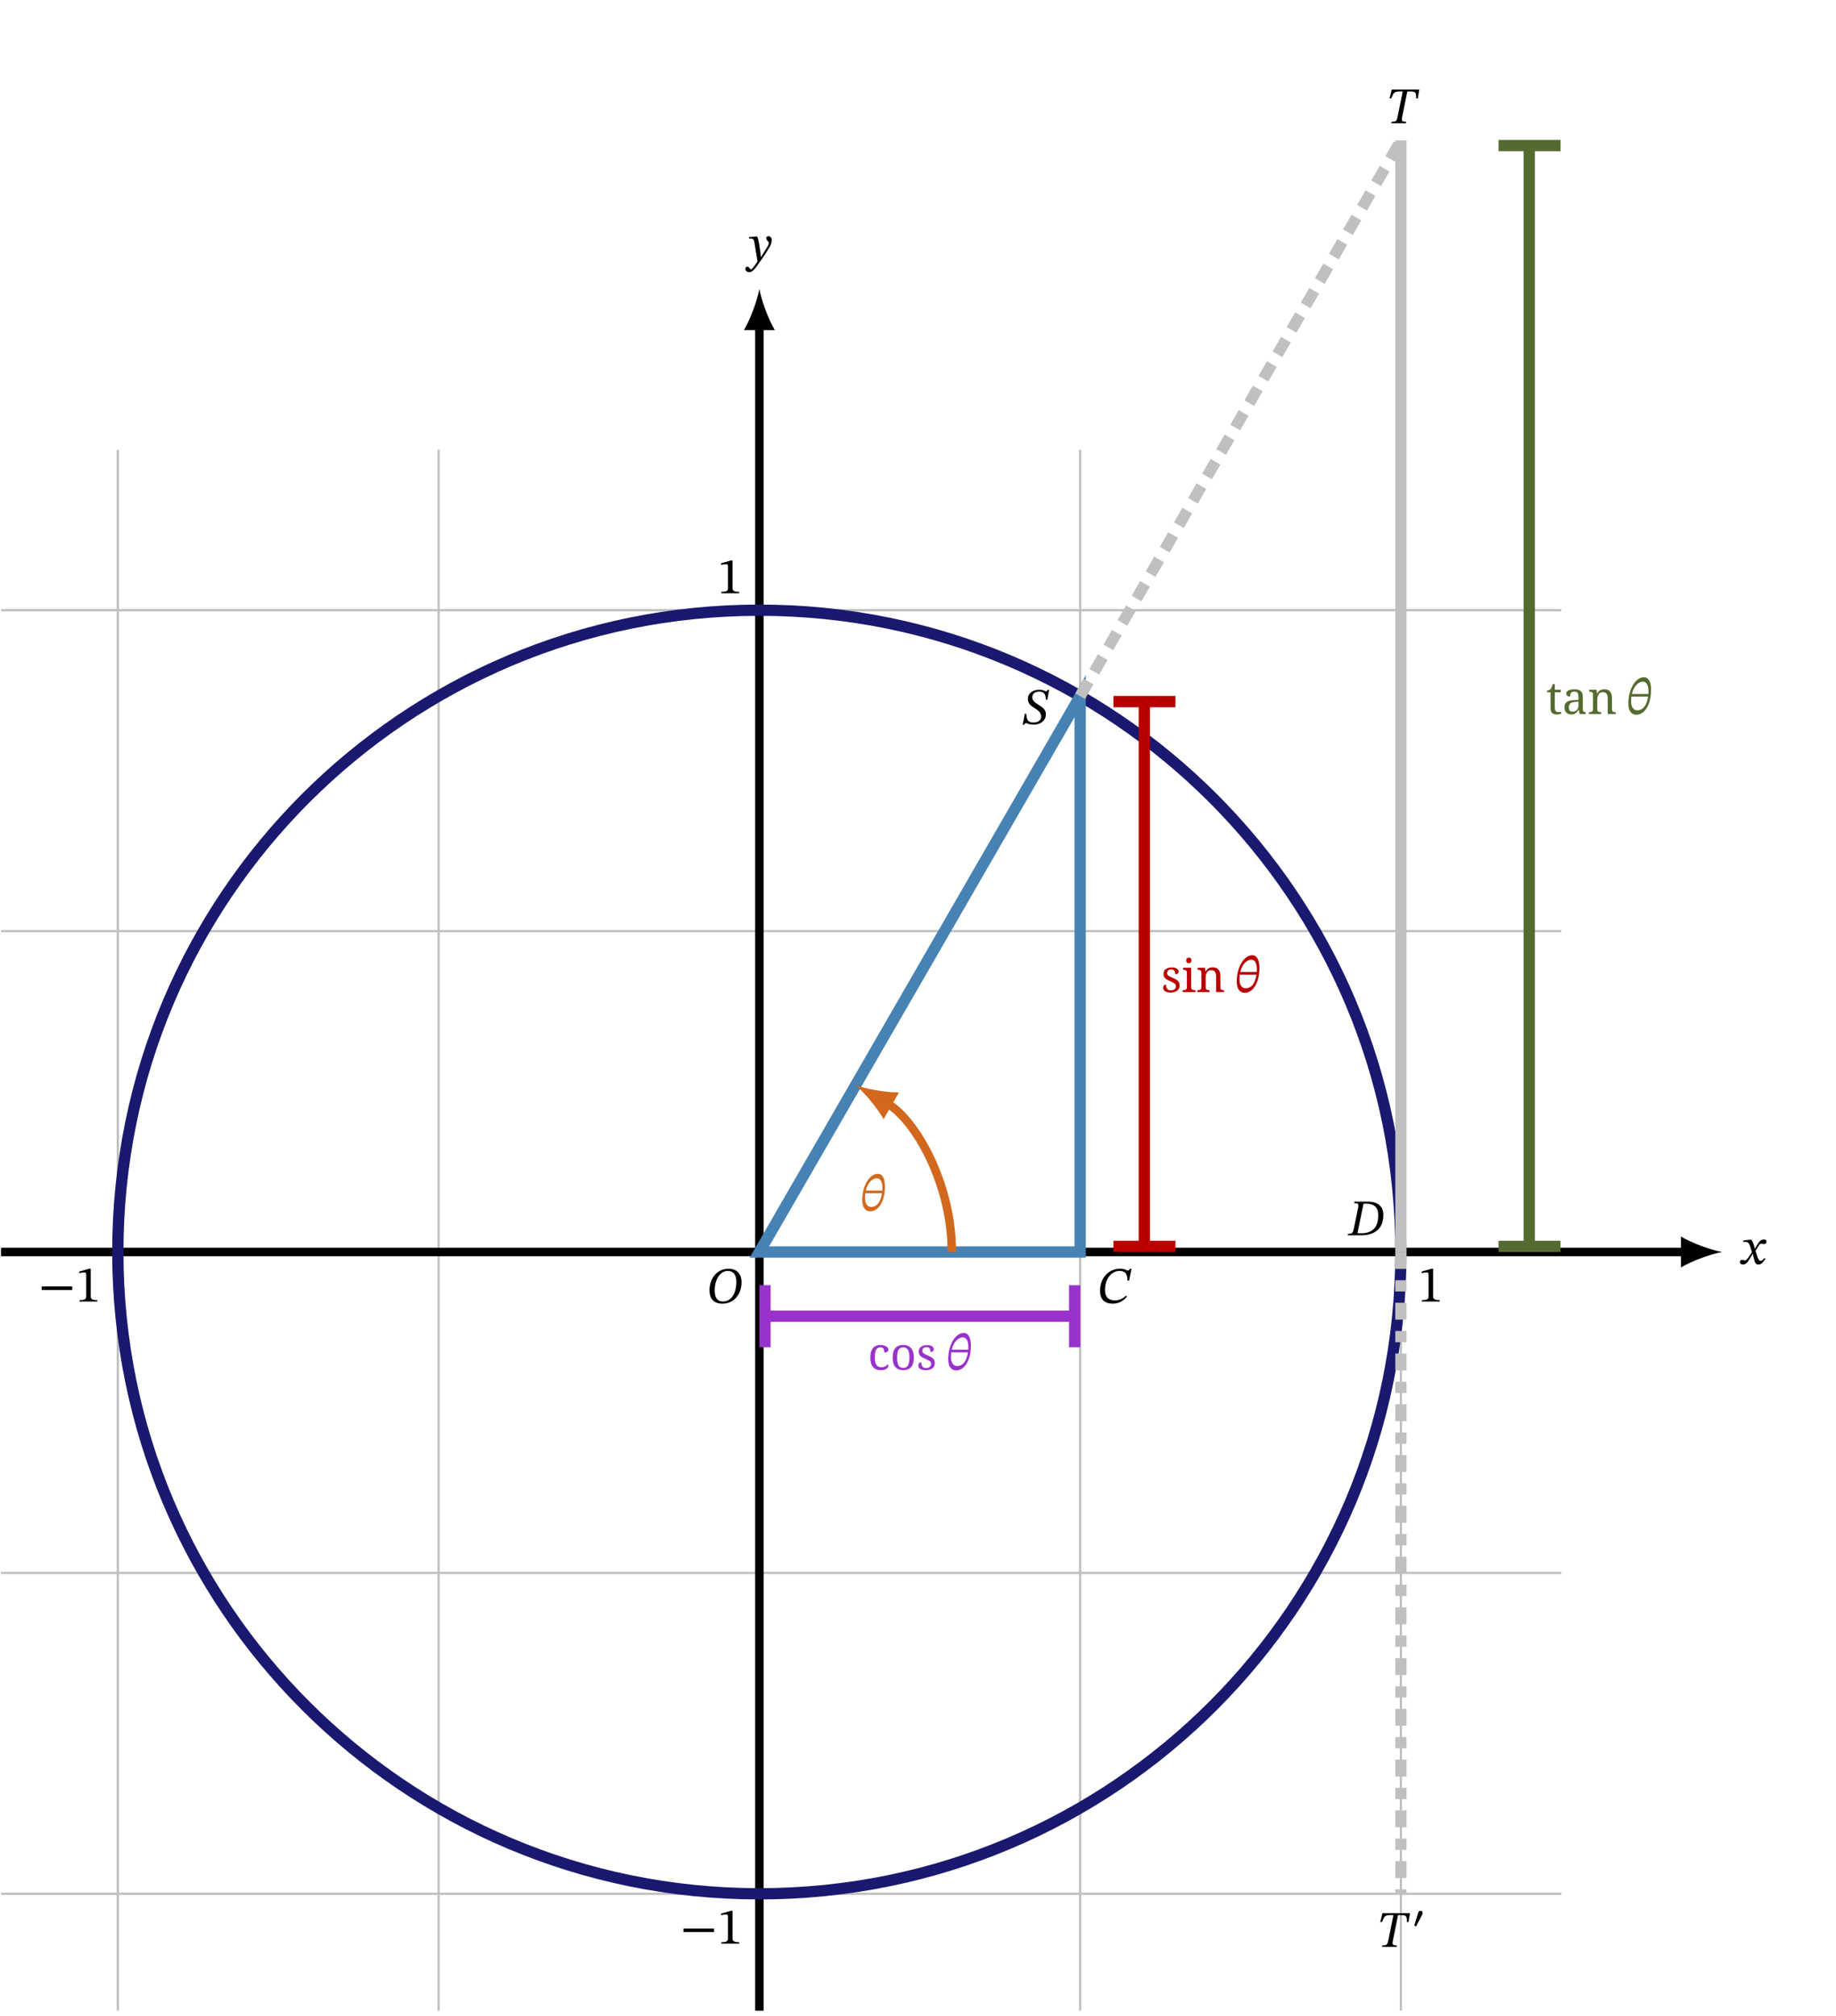 <?xml version="1.0" encoding="UTF-8"?>
<svg xmlns="http://www.w3.org/2000/svg" xmlns:xlink="http://www.w3.org/1999/xlink" width="323.522" height="355.077" viewBox="0 0 323.522 355.077">
<defs>
<g>
<g id="glyph-0-0">
<path d="M 3.859 0 L 3.859 -0.25 C 3.016 -0.25 2.688 -0.422 2.688 -0.859 L 2.688 -5.781 L 2.422 -5.781 L 0.672 -5.281 L 0.672 -4.984 C 0.953 -5.078 1.406 -5.125 1.594 -5.125 C 1.812 -5.125 1.891 -5 1.891 -4.688 L 1.891 -0.859 C 1.891 -0.406 1.578 -0.25 0.719 -0.25 L 0.719 0 Z M 3.859 0 "/>
</g>
<g id="glyph-0-1">
<path d="M 5.953 -2.031 L 5.953 -2.656 L 0.562 -2.656 L 0.562 -2.031 Z M 5.953 -2.031 "/>
</g>
<g id="glyph-0-2">
<path d="M 2.844 -2.703 L 2.828 -2.703 L 2.719 -3.156 C 2.594 -3.641 2.422 -4.047 2.203 -4.297 L 2.062 -4.297 L 0.812 -4.156 L 0.812 -3.875 C 0.812 -3.875 0.938 -3.906 1.078 -3.906 C 1.688 -3.922 1.844 -3.672 2.078 -2.906 L 2.328 -2.094 L 1.688 -1.141 C 1.328 -0.641 1.172 -0.625 1.125 -0.625 C 0.984 -0.625 0.766 -0.734 0.562 -0.734 C 0.344 -0.734 0.203 -0.547 0.203 -0.359 C 0.203 -0.141 0.344 0.078 0.734 0.078 C 1.281 0.078 1.578 -0.344 1.859 -0.812 L 2.438 -1.75 L 2.484 -1.75 L 2.703 -0.844 C 2.828 -0.25 3.031 0.094 3.453 0.094 C 4.062 0.094 4.438 -0.531 4.703 -0.922 L 4.516 -1.062 C 4.266 -0.734 4.094 -0.562 3.859 -0.562 C 3.578 -0.562 3.406 -0.891 3.141 -1.734 L 2.953 -2.344 L 3.516 -3.219 C 3.656 -3.469 3.797 -3.594 4 -3.594 C 4.109 -3.594 4.328 -3.516 4.469 -3.516 C 4.719 -3.516 4.891 -3.719 4.891 -3.938 C 4.891 -4.188 4.781 -4.328 4.438 -4.328 C 3.906 -4.328 3.531 -3.891 3.297 -3.453 Z M 2.844 -2.703 "/>
</g>
<g id="glyph-0-3">
<path d="M 2.266 -2.938 C 2.156 -3.656 2.094 -3.953 1.906 -4.297 L 1.766 -4.297 L 0.484 -4.203 L 0.484 -3.938 C 0.484 -3.938 0.672 -3.953 0.797 -3.953 C 1.344 -3.953 1.391 -3.516 1.453 -3.109 L 1.984 0.078 C 1.734 0.469 1.016 1.5 0.844 1.5 C 0.641 1.5 0.547 1.016 0.203 1.016 C -0.016 1.016 -0.156 1.125 -0.156 1.406 C -0.156 1.734 0.156 1.984 0.547 1.984 C 1.234 1.984 1.781 1.016 2.609 -0.141 C 3.078 -0.781 3.594 -1.562 4.094 -2.422 C 4.375 -2.906 4.484 -3.312 4.484 -3.672 C 4.484 -4.062 4.25 -4.359 3.922 -4.359 C 3.656 -4.359 3.516 -4.203 3.516 -4 C 3.516 -3.656 3.969 -3.406 3.969 -3.172 C 3.969 -2.953 3.875 -2.734 3.656 -2.391 L 2.625 -0.719 L 2.562 -0.719 L 2.484 -1.625 Z M 2.266 -2.938 "/>
</g>
<g id="glyph-0-4">
<path d="M 5.125 -1.312 C 4.516 -0.766 3.891 -0.484 3.188 -0.484 C 1.984 -0.484 1.422 -1.125 1.422 -2.344 C 1.422 -4.328 2.609 -5.672 4 -5.672 C 4.891 -5.672 5.422 -5.188 5.375 -3.984 L 5.672 -3.984 L 6.094 -6.047 L 5.828 -6.047 C 5.688 -5.859 5.594 -5.734 5.453 -5.734 C 5.234 -5.734 5 -6.062 4.078 -6.062 C 2.25 -6.062 0.547 -4.656 0.547 -2.109 C 0.547 -0.922 1.125 0.094 2.766 0.094 C 3.906 0.094 4.672 -0.422 5.297 -1.141 Z M 5.125 -1.312 "/>
</g>
<g id="glyph-0-5">
<path d="M 6.203 -3.703 C 6.203 -4.938 5.531 -6.047 3.891 -6.047 C 1.938 -6.047 0.547 -4.406 0.547 -2.25 C 0.547 -0.922 1.172 0.109 2.828 0.109 C 4.734 0.109 6.203 -1.406 6.203 -3.703 Z M 5.281 -3.75 C 5.281 -1.734 4.406 -0.281 2.938 -0.281 C 1.812 -0.281 1.469 -1.125 1.469 -2.203 C 1.469 -4.109 2.359 -5.656 3.797 -5.656 C 4.719 -5.656 5.281 -5.016 5.281 -3.75 Z M 5.281 -3.75 "/>
</g>
<g id="glyph-0-6">
<path d="M 1.062 -5.938 L 1.016 -5.672 C 1.672 -5.672 1.844 -5.578 1.719 -4.906 L 0.938 -1.125 C 0.781 -0.391 0.625 -0.266 -0.062 -0.266 L -0.125 0 L 2.188 0 C 4.484 0 6.156 -1.047 6.156 -3.594 C 6.156 -5.016 5.297 -5.938 3.422 -5.938 Z M 2.656 -5.562 C 2.828 -5.578 2.906 -5.578 3.062 -5.578 C 4.844 -5.578 5.25 -4.625 5.25 -3.516 C 5.25 -1.281 4.125 -0.359 2.188 -0.359 C 1.938 -0.359 1.766 -0.359 1.594 -0.375 Z M 2.656 -5.562 "/>
</g>
<g id="glyph-0-7">
<path d="M 4.562 -4.281 L 4.875 -6.031 L 4.656 -6.031 C 4.562 -5.844 4.453 -5.766 4.312 -5.766 C 4.109 -5.766 3.906 -6.031 3.109 -6.031 C 2.094 -6.031 1.141 -5.469 1.141 -4.422 C 1.141 -3.578 1.641 -3.234 2.234 -2.859 C 2.25 -2.859 2.25 -2.844 2.25 -2.844 C 2.891 -2.438 3.469 -2.078 3.469 -1.297 C 3.453 -0.609 2.906 -0.266 2.156 -0.266 C 1.234 -0.266 0.938 -0.562 0.844 -1.812 L 0.594 -1.812 L 0.219 0.141 L 0.484 0.141 C 0.531 -0.047 0.656 -0.156 0.781 -0.156 C 1 -0.156 1.266 0.109 2.203 0.109 C 3.328 0.109 4.312 -0.578 4.312 -1.734 C 4.312 -2.594 3.656 -2.953 3 -3.391 C 2.422 -3.75 1.906 -4.125 1.906 -4.672 C 1.906 -5.328 2.359 -5.703 3.109 -5.703 C 4.016 -5.703 4.266 -5.281 4.312 -4.281 Z M 4.562 -4.281 "/>
</g>
<g id="glyph-0-8">
<path d="M 4.5 -4.281 C 4.5 -5.594 4.094 -6.484 3.234 -6.484 C 1.766 -6.484 0.5 -4.359 0.5 -1.875 C 0.5 -0.484 1.094 0.125 1.906 0.125 C 3.312 0.125 4.5 -1.531 4.5 -4.281 Z M 2.078 -0.656 C 1.594 -0.656 0.984 -0.984 0.984 -2.266 C 0.984 -2.5 1 -2.828 1.031 -3.062 L 3.969 -3.062 C 3.734 -1.344 2.953 -0.656 2.078 -0.656 Z M 3.062 -5.703 C 3.766 -5.703 4.047 -4.922 4.047 -4.078 C 4.047 -3.906 4.047 -3.703 4.031 -3.531 L 1.125 -3.531 C 1.438 -4.891 2.281 -5.703 3.062 -5.703 Z M 3.062 -5.703 "/>
</g>
<g id="glyph-0-9">
<path d="M 5.688 -4.375 L 5.953 -5.938 L 1.094 -5.938 L 0.719 -4.375 L 1.016 -4.375 C 1.406 -5.359 1.516 -5.594 2.516 -5.594 L 3.031 -5.594 L 2.141 -1.188 C 1.969 -0.359 1.844 -0.266 1.078 -0.266 L 1.016 0 L 3.594 0 L 3.656 -0.266 C 2.891 -0.266 2.781 -0.359 2.953 -1.188 L 3.844 -5.594 L 4.359 -5.594 C 5.359 -5.594 5.406 -5.359 5.406 -4.375 Z M 5.688 -4.375 "/>
</g>
<g id="glyph-0-10">
<path d="M 0.594 -3.75 L 0.906 -3.609 L 1.969 -5.641 C 2.016 -5.75 2.062 -5.859 2.062 -5.969 C 2.062 -6.172 1.953 -6.359 1.719 -6.359 C 1.406 -6.359 1.297 -6.109 1.234 -5.875 Z M 0.594 -3.75 "/>
</g>
<g id="glyph-1-0">
<path d="M 2.266 0.078 C 1.91 0.078 1.594 0.004 1.312 -0.141 C 1.039 -0.297 0.828 -0.531 0.672 -0.844 C 0.516 -1.164 0.438 -1.586 0.438 -2.109 C 0.438 -2.68 0.516 -3.129 0.672 -3.453 C 0.828 -3.785 1.039 -4.02 1.312 -4.156 C 1.582 -4.289 1.883 -4.359 2.219 -4.359 C 2.445 -4.359 2.664 -4.328 2.875 -4.266 C 3.082 -4.211 3.254 -4.125 3.391 -4 C 3.535 -3.883 3.609 -3.734 3.609 -3.547 C 3.609 -3.367 3.547 -3.238 3.422 -3.156 C 3.305 -3.082 3.129 -3.047 2.891 -3.047 C 2.891 -3.297 2.844 -3.508 2.75 -3.688 C 2.664 -3.863 2.488 -3.953 2.219 -3.953 C 2.02 -3.953 1.844 -3.898 1.688 -3.797 C 1.539 -3.691 1.426 -3.504 1.344 -3.234 C 1.258 -2.973 1.219 -2.602 1.219 -2.125 C 1.219 -1.562 1.312 -1.141 1.5 -0.859 C 1.688 -0.578 1.992 -0.438 2.422 -0.438 C 2.672 -0.438 2.883 -0.488 3.062 -0.594 C 3.25 -0.695 3.391 -0.832 3.484 -1 C 3.566 -0.926 3.609 -0.82 3.609 -0.688 C 3.609 -0.562 3.555 -0.441 3.453 -0.328 C 3.359 -0.211 3.211 -0.113 3.016 -0.031 C 2.816 0.039 2.566 0.078 2.266 0.078 Z M 2.266 0.078 "/>
</g>
<g id="glyph-1-1">
<path d="M 2.297 0.078 C 1.711 0.078 1.254 -0.102 0.922 -0.469 C 0.598 -0.832 0.438 -1.391 0.438 -2.141 C 0.438 -2.891 0.594 -3.445 0.906 -3.812 C 1.227 -4.176 1.695 -4.359 2.312 -4.359 C 2.883 -4.359 3.336 -4.176 3.672 -3.812 C 4.004 -3.445 4.172 -2.891 4.172 -2.141 C 4.172 -1.391 4.008 -0.832 3.688 -0.469 C 3.375 -0.102 2.91 0.078 2.297 0.078 Z M 2.312 -0.328 C 2.707 -0.328 2.984 -0.477 3.141 -0.781 C 3.305 -1.094 3.391 -1.547 3.391 -2.141 C 3.391 -2.742 3.305 -3.191 3.141 -3.484 C 2.973 -3.785 2.691 -3.938 2.297 -3.938 C 1.898 -3.938 1.617 -3.785 1.453 -3.484 C 1.297 -3.191 1.219 -2.742 1.219 -2.141 C 1.219 -1.547 1.297 -1.094 1.453 -0.781 C 1.617 -0.477 1.906 -0.328 2.312 -0.328 Z M 2.312 -0.328 "/>
</g>
<g id="glyph-1-2">
<path d="M 1.672 0.078 C 1.273 0.078 0.957 0.008 0.719 -0.125 C 0.477 -0.27 0.359 -0.484 0.359 -0.766 C 0.359 -0.91 0.383 -1.02 0.438 -1.094 C 0.5 -1.176 0.566 -1.234 0.641 -1.266 C 0.723 -1.297 0.797 -1.312 0.859 -1.312 C 0.859 -1.039 0.922 -0.801 1.047 -0.594 C 1.172 -0.395 1.395 -0.297 1.719 -0.297 C 2 -0.297 2.219 -0.363 2.375 -0.5 C 2.531 -0.633 2.609 -0.812 2.609 -1.031 C 2.609 -1.164 2.578 -1.273 2.516 -1.359 C 2.461 -1.441 2.363 -1.523 2.219 -1.609 C 2.082 -1.691 1.883 -1.789 1.625 -1.906 C 1.352 -2.02 1.125 -2.133 0.938 -2.25 C 0.758 -2.363 0.629 -2.492 0.547 -2.641 C 0.461 -2.797 0.422 -2.988 0.422 -3.219 C 0.422 -3.582 0.555 -3.859 0.828 -4.047 C 1.098 -4.242 1.461 -4.344 1.922 -4.344 C 2.297 -4.344 2.582 -4.27 2.781 -4.125 C 2.977 -3.988 3.078 -3.816 3.078 -3.609 C 3.078 -3.473 3.023 -3.359 2.922 -3.266 C 2.828 -3.18 2.688 -3.141 2.5 -3.141 C 2.5 -3.398 2.441 -3.602 2.328 -3.75 C 2.223 -3.906 2.055 -3.984 1.828 -3.984 C 1.547 -3.984 1.348 -3.922 1.234 -3.797 C 1.117 -3.68 1.062 -3.531 1.062 -3.344 C 1.062 -3.145 1.133 -2.988 1.281 -2.875 C 1.438 -2.77 1.691 -2.645 2.047 -2.5 C 2.328 -2.383 2.555 -2.266 2.734 -2.141 C 2.91 -2.023 3.039 -1.891 3.125 -1.734 C 3.207 -1.586 3.25 -1.398 3.25 -1.172 C 3.25 -0.754 3.102 -0.441 2.812 -0.234 C 2.531 -0.023 2.148 0.078 1.672 0.078 Z M 1.672 0.078 "/>
</g>
<g id="glyph-1-3">
<path d="M 1.281 -5.078 C 1.156 -5.078 1.047 -5.113 0.953 -5.188 C 0.867 -5.258 0.828 -5.391 0.828 -5.578 C 0.828 -5.766 0.867 -5.891 0.953 -5.953 C 1.047 -6.023 1.156 -6.062 1.281 -6.062 C 1.406 -6.062 1.508 -6.023 1.594 -5.953 C 1.688 -5.891 1.734 -5.766 1.734 -5.578 C 1.734 -5.391 1.688 -5.258 1.594 -5.188 C 1.508 -5.113 1.406 -5.078 1.281 -5.078 Z M 0.188 0 L 0.188 -0.328 L 0.281 -0.328 C 0.457 -0.328 0.609 -0.359 0.734 -0.422 C 0.867 -0.484 0.938 -0.633 0.938 -0.875 L 0.938 -3.406 C 0.938 -3.633 0.867 -3.781 0.734 -3.844 C 0.609 -3.906 0.457 -3.938 0.281 -3.938 L 0.266 -3.938 L 0.266 -4.281 L 1.688 -4.281 L 1.688 -0.906 C 1.688 -0.656 1.75 -0.492 1.875 -0.422 C 2.008 -0.359 2.164 -0.328 2.344 -0.328 L 2.453 -0.328 L 2.453 0 Z M 0.188 0 "/>
</g>
<g id="glyph-1-4">
<path d="M 0.219 0 L 0.219 -0.328 L 0.281 -0.328 C 0.469 -0.328 0.625 -0.359 0.75 -0.422 C 0.875 -0.492 0.938 -0.656 0.938 -0.906 L 0.938 -3.406 C 0.938 -3.633 0.875 -3.781 0.75 -3.844 C 0.625 -3.906 0.473 -3.938 0.297 -3.938 L 0.266 -3.938 L 0.266 -4.281 L 1.562 -4.281 L 1.656 -3.641 L 1.703 -3.641 C 1.867 -3.93 2.051 -4.125 2.25 -4.219 C 2.457 -4.312 2.691 -4.359 2.953 -4.359 C 3.367 -4.359 3.691 -4.234 3.922 -3.984 C 4.16 -3.734 4.281 -3.336 4.281 -2.797 L 4.281 -0.906 C 4.281 -0.656 4.332 -0.492 4.438 -0.422 C 4.551 -0.359 4.703 -0.328 4.891 -0.328 L 4.922 -0.328 L 4.922 0 L 3.531 0 L 3.531 -2.75 C 3.531 -3.102 3.461 -3.375 3.328 -3.562 C 3.203 -3.75 2.977 -3.844 2.656 -3.844 C 2.414 -3.844 2.223 -3.781 2.078 -3.656 C 1.941 -3.539 1.844 -3.383 1.781 -3.188 C 1.719 -2.988 1.688 -2.781 1.688 -2.562 L 1.688 -0.875 C 1.688 -0.633 1.75 -0.484 1.875 -0.422 C 2 -0.359 2.148 -0.328 2.328 -0.328 L 2.375 -0.328 L 2.375 0 Z M 0.219 0 "/>
</g>
<g id="glyph-1-5">
<path d="M 1.922 0.078 C 1.516 0.078 1.219 -0.008 1.031 -0.188 C 0.852 -0.375 0.766 -0.695 0.766 -1.156 L 0.766 -3.828 L 0.156 -3.828 L 0.156 -4.141 C 0.25 -4.141 0.352 -4.16 0.469 -4.203 C 0.582 -4.242 0.688 -4.312 0.781 -4.406 C 0.863 -4.5 0.93 -4.613 0.984 -4.75 C 1.047 -4.883 1.098 -5.055 1.141 -5.266 L 1.516 -5.266 L 1.516 -4.281 L 2.562 -4.281 L 2.562 -3.828 L 1.516 -3.828 L 1.516 -1.141 C 1.516 -0.867 1.566 -0.664 1.672 -0.531 C 1.785 -0.406 1.93 -0.344 2.109 -0.344 C 2.211 -0.344 2.301 -0.348 2.375 -0.359 C 2.457 -0.367 2.539 -0.383 2.625 -0.406 L 2.625 -0.047 C 2.551 -0.016 2.445 0.008 2.312 0.031 C 2.176 0.062 2.047 0.078 1.922 0.078 Z M 1.922 0.078 "/>
</g>
<g id="glyph-1-6">
<path d="M 1.641 0.078 C 1.285 0.078 0.988 -0.023 0.75 -0.234 C 0.52 -0.441 0.406 -0.766 0.406 -1.203 C 0.406 -1.629 0.551 -1.941 0.844 -2.141 C 1.145 -2.336 1.602 -2.445 2.219 -2.469 L 2.875 -2.5 L 2.875 -2.984 C 2.875 -3.172 2.859 -3.336 2.828 -3.484 C 2.797 -3.629 2.727 -3.742 2.625 -3.828 C 2.52 -3.91 2.359 -3.953 2.141 -3.953 C 1.941 -3.953 1.785 -3.914 1.672 -3.844 C 1.566 -3.77 1.492 -3.664 1.453 -3.531 C 1.422 -3.406 1.406 -3.258 1.406 -3.094 C 1.188 -3.094 1.02 -3.129 0.906 -3.203 C 0.789 -3.285 0.734 -3.414 0.734 -3.594 C 0.734 -3.781 0.797 -3.926 0.922 -4.031 C 1.055 -4.145 1.234 -4.227 1.453 -4.281 C 1.672 -4.332 1.91 -4.359 2.172 -4.359 C 2.66 -4.359 3.023 -4.254 3.266 -4.047 C 3.516 -3.836 3.641 -3.484 3.641 -2.984 L 3.641 -0.906 C 3.641 -0.688 3.676 -0.535 3.75 -0.453 C 3.82 -0.367 3.945 -0.328 4.125 -0.328 L 4.156 -0.328 L 4.156 0 L 3.078 0 L 2.953 -0.688 L 2.875 -0.688 C 2.77 -0.539 2.66 -0.41 2.547 -0.297 C 2.441 -0.18 2.316 -0.086 2.172 -0.016 C 2.035 0.047 1.859 0.078 1.641 0.078 Z M 1.828 -0.422 C 2.148 -0.422 2.406 -0.52 2.594 -0.719 C 2.781 -0.914 2.875 -1.188 2.875 -1.531 L 2.875 -2.172 L 2.375 -2.141 C 1.914 -2.117 1.598 -2.023 1.422 -1.859 C 1.254 -1.703 1.172 -1.469 1.172 -1.156 C 1.172 -0.664 1.391 -0.422 1.828 -0.422 Z M 1.828 -0.422 "/>
</g>
</g>
<clipPath id="clip-0">
<path clip-rule="nonzero" d="M 0.18 78 L 276 78 L 276 354.156 L 0.18 354.156 Z M 0.18 78 "/>
</clipPath>
<clipPath id="clip-1">
<path clip-rule="nonzero" d="M 0.18 219 L 298 219 L 298 222 L 0.18 222 Z M 0.18 219 "/>
</clipPath>
<clipPath id="clip-2">
<path clip-rule="nonzero" d="M 133 56 L 135 56 L 135 354.156 L 133 354.156 Z M 133 56 "/>
</clipPath>
<clipPath id="clip-3">
<path clip-rule="nonzero" d="M 0.18 79 L 276 79 L 276 354.156 L 0.18 354.156 Z M 0.18 79 "/>
</clipPath>
</defs>
<g clip-path="url(#clip-0)">
<path fill="none" stroke-width="0.399" stroke-linecap="butt" stroke-linejoin="miter" stroke="rgb(75.2%, 75.2%, 75.2%)" stroke-opacity="1" stroke-miterlimit="10" d="M -141.735 -113.386 L 141.735 -113.386 M -141.735 -56.692 L 141.735 -56.692 M -141.735 0.001 L 141.735 0.001 M -141.735 56.695 L 141.735 56.695 M -141.735 113.385 L 141.735 113.385 M -113.388 -141.733 L -113.388 141.732 M -56.694 -141.733 L -56.694 141.732 M -0 -141.733 L -0 141.732 M 56.694 -141.733 L 56.694 141.732 M 113.388 -141.733 L 113.388 141.732 " transform="matrix(0.997, 0, 0, -0.997, 133.809, 220.529)"/>
</g>
<g clip-path="url(#clip-1)">
<path fill="none" stroke-width="1.494" stroke-linecap="butt" stroke-linejoin="miter" stroke="rgb(0%, 0%, 0%)" stroke-opacity="1" stroke-miterlimit="10" d="M -170.082 0.001 L 163.537 0.001 " transform="matrix(0.997, 0, 0, -0.997, 133.809, 220.529)"/>
</g>
<path fill-rule="nonzero" fill="rgb(0%, 0%, 0%)" fill-opacity="1" d="M 303.449 220.527 C 301.516 220.168 298.371 219.078 296.195 217.809 L 296.195 223.25 C 298.371 221.98 301.516 220.891 303.449 220.527 "/>
<g clip-path="url(#clip-2)">
<path fill="none" stroke-width="1.494" stroke-linecap="butt" stroke-linejoin="miter" stroke="rgb(0%, 0%, 0%)" stroke-opacity="1" stroke-miterlimit="10" d="M -0 -170.08 L -0 163.535 " transform="matrix(0.997, 0, 0, -0.997, 133.809, 220.529)"/>
</g>
<path fill-rule="nonzero" fill="rgb(0%, 0%, 0%)" fill-opacity="1" d="M 133.809 50.891 C 133.445 52.824 132.359 55.965 131.09 58.145 L 136.527 58.145 C 135.258 55.965 134.172 52.824 133.809 50.891 "/>
<g fill="rgb(0%, 0%, 0%)" fill-opacity="1">
<use xlink:href="#glyph-0-0" x="249.838" y="229.251"/>
</g>
<g fill="rgb(0%, 0%, 0%)" fill-opacity="1">
<use xlink:href="#glyph-0-0" x="126.39" y="104.499"/>
</g>
<g fill="rgb(0%, 0%, 0%)" fill-opacity="1">
<use xlink:href="#glyph-0-1" x="6.779" y="229.251"/>
<use xlink:href="#glyph-0-0" x="13.298" y="229.251"/>
</g>
<g fill="rgb(0%, 0%, 0%)" fill-opacity="1">
<use xlink:href="#glyph-0-1" x="119.871" y="342.343"/>
<use xlink:href="#glyph-0-0" x="126.39" y="342.343"/>
</g>
<g fill="rgb(0%, 0%, 0%)" fill-opacity="1">
<use xlink:href="#glyph-0-2" x="306.384" y="222.651"/>
</g>
<g fill="rgb(0%, 0%, 0%)" fill-opacity="1">
<use xlink:href="#glyph-0-3" x="131.501" y="45.962"/>
</g>
<g clip-path="url(#clip-3)">
<path fill="none" stroke-width="1.993" stroke-linecap="butt" stroke-linejoin="miter" stroke="rgb(9.799%, 9.799%, 43.999%)" stroke-opacity="1" stroke-miterlimit="10" d="M 113.388 0.001 C 113.388 62.625 62.623 113.389 -0 113.389 C -62.623 113.389 -113.388 62.625 -113.388 0.001 C -113.388 -62.622 -62.623 -113.386 -0 -113.386 C 62.623 -113.386 113.388 -62.622 113.388 0.001 Z M 113.388 0.001 " transform="matrix(0.997, 0, 0, -0.997, 133.809, 220.529)"/>
</g>
<g fill="rgb(0%, 0%, 0%)" fill-opacity="1">
<use xlink:href="#glyph-0-4" x="193.292" y="229.532"/>
</g>
<g fill="rgb(0%, 0%, 0%)" fill-opacity="1">
<use xlink:href="#glyph-0-5" x="124.471" y="229.522"/>
</g>
<g fill="rgb(0%, 0%, 0%)" fill-opacity="1">
<use xlink:href="#glyph-0-6" x="237.608" y="217.591"/>
</g>
<g fill="rgb(0%, 0%, 0%)" fill-opacity="1">
<use xlink:href="#glyph-0-7" x="179.988" y="127.527"/>
</g>
<path fill="none" stroke-width="1.993" stroke-linecap="butt" stroke-linejoin="miter" stroke="rgb(27.499%, 50.999%, 70.499%)" stroke-opacity="1" stroke-miterlimit="10" d="M 56.694 98.197 L 56.694 0.001 L -0 0.001 Z M 56.694 98.197 " transform="matrix(0.997, 0, 0, -0.997, 133.809, 220.529)"/>
<path fill="none" stroke-width="1.494" stroke-linecap="butt" stroke-linejoin="miter" stroke="rgb(82.399%, 40.999%, 11.6%)" stroke-opacity="1" stroke-miterlimit="10" d="M 34.018 0.001 C 34.018 12.15 27.532 23.382 22.676 26.186 " transform="matrix(0.997, 0, 0, -0.997, 133.809, 220.529)"/>
<path fill-rule="nonzero" fill="rgb(82.399%, 40.999%, 11.6%)" fill-opacity="1" d="M 150.773 191.145 C 152.266 192.426 154.445 194.941 155.695 197.129 L 158.414 192.418 C 155.895 192.43 152.629 191.801 150.773 191.145 "/>
<g fill="rgb(82.399%, 40.999%, 11.6%)" fill-opacity="1">
<use xlink:href="#glyph-0-8" x="151.437" y="213.242"/>
</g>
<path fill="none" stroke-width="1.993" stroke-linecap="butt" stroke-linejoin="miter" stroke="rgb(59.999%, 19.6%, 79.999%)" stroke-opacity="1" stroke-miterlimit="10" d="M 1.496 -11.34 L 55.198 -11.34 " transform="matrix(0.997, 0, 0, -0.997, 133.809, 220.529)"/>
<path fill="none" stroke-width="1.993" stroke-linecap="butt" stroke-linejoin="miter" stroke="rgb(59.999%, 19.6%, 79.999%)" stroke-opacity="1" stroke-miterlimit="10" d="M 0.002 5.48 L 0.002 -5.478 " transform="matrix(-0.997, 0, 0, 0.997, 134.802, 231.839)"/>
<path fill="none" stroke-width="1.993" stroke-linecap="butt" stroke-linejoin="miter" stroke="rgb(59.999%, 19.6%, 79.999%)" stroke-opacity="1" stroke-miterlimit="10" d="M 0.002 5.478 L 0.002 -5.48 " transform="matrix(0.997, 0, 0, -0.997, 189.362, 231.839)"/>
<g fill="rgb(59.999%, 19.6%, 79.999%)" fill-opacity="1">
<use xlink:href="#glyph-1-0" x="152.928" y="241.267"/>
<use xlink:href="#glyph-1-1" x="156.859" y="241.267"/>
<use xlink:href="#glyph-1-2" x="161.47" y="241.267"/>
</g>
<g fill="rgb(59.999%, 19.6%, 79.999%)" fill-opacity="1">
<use xlink:href="#glyph-0-8" x="166.582" y="241.267"/>
</g>
<path fill="none" stroke-width="1.993" stroke-linecap="butt" stroke-linejoin="miter" stroke="rgb(71.999%, 0%, 0%)" stroke-opacity="1" stroke-miterlimit="10" d="M 68.032 96.701 L 68.032 1.494 " transform="matrix(0.997, 0, 0, -0.997, 133.809, 220.529)"/>
<path fill="none" stroke-width="1.993" stroke-linecap="butt" stroke-linejoin="miter" stroke="rgb(71.999%, 0%, 0%)" stroke-opacity="1" stroke-miterlimit="10" d="M -0.001 5.479 L -0.001 -5.479 " transform="matrix(0, -0.997, -0.997, 0, 201.664, 123.581)"/>
<path fill="none" stroke-width="1.993" stroke-linecap="butt" stroke-linejoin="miter" stroke="rgb(71.999%, 0%, 0%)" stroke-opacity="1" stroke-miterlimit="10" d="M 0 5.479 L 0 -5.479 " transform="matrix(0, 0.997, 0.997, 0, 201.664, 219.535)"/>
<g fill="rgb(71.999%, 0%, 0%)" fill-opacity="1">
<use xlink:href="#glyph-1-2" x="204.601" y="174.741"/>
<use xlink:href="#glyph-1-3" x="208.204" y="174.741"/>
<use xlink:href="#glyph-1-4" x="210.761" y="174.741"/>
</g>
<g fill="rgb(71.999%, 0%, 0%)" fill-opacity="1">
<use xlink:href="#glyph-0-8" x="217.424" y="174.741"/>
</g>
<path fill="none" stroke-width="1.993" stroke-linecap="butt" stroke-linejoin="miter" stroke="rgb(75.2%, 75.2%, 75.2%)" stroke-opacity="1" stroke-dasharray="2.989 1.993" stroke-miterlimit="10" d="M 56.694 98.197 L 113.388 196.389 " transform="matrix(0.997, 0, 0, -0.997, 133.809, 220.529)"/>
<path fill="none" stroke-width="1.993" stroke-linecap="butt" stroke-linejoin="miter" stroke="rgb(75.2%, 75.2%, 75.2%)" stroke-opacity="1" stroke-miterlimit="10" d="M 113.388 0.001 L 113.388 196.389 " transform="matrix(0.997, 0, 0, -0.997, 133.809, 220.529)"/>
<g fill="rgb(0%, 0%, 0%)" fill-opacity="1">
<use xlink:href="#glyph-0-9" x="244.139" y="21.712"/>
</g>
<path fill="none" stroke-width="1.993" stroke-linecap="butt" stroke-linejoin="miter" stroke="rgb(33.199%, 42%, 18.5%)" stroke-opacity="1" stroke-miterlimit="10" d="M 136.064 1.494 L 136.064 194.897 " transform="matrix(0.997, 0, 0, -0.997, 133.809, 220.529)"/>
<path fill="none" stroke-width="1.993" stroke-linecap="butt" stroke-linejoin="miter" stroke="rgb(33.199%, 42%, 18.5%)" stroke-opacity="1" stroke-miterlimit="10" d="M 0 5.478 L 0 -5.48 " transform="matrix(0, 0.997, 0.997, 0, 269.52, 219.535)"/>
<path fill="none" stroke-width="1.993" stroke-linecap="butt" stroke-linejoin="miter" stroke="rgb(33.199%, 42%, 18.5%)" stroke-opacity="1" stroke-miterlimit="10" d="M -0 5.48 L -0 -5.478 " transform="matrix(0, -0.997, -0.997, 0, 269.52, 25.64)"/>
<g fill="rgb(33.199%, 42%, 18.5%)" fill-opacity="1">
<use xlink:href="#glyph-1-5" x="272.456" y="125.771"/>
<use xlink:href="#glyph-1-6" x="275.269" y="125.771"/>
<use xlink:href="#glyph-1-4" x="279.767" y="125.771"/>
</g>
<g fill="rgb(33.199%, 42%, 18.5%)" fill-opacity="1">
<use xlink:href="#glyph-0-8" x="286.43" y="125.771"/>
</g>
<path fill="none" stroke-width="1.993" stroke-linecap="butt" stroke-linejoin="miter" stroke="rgb(75.2%, 75.2%, 75.2%)" stroke-opacity="1" stroke-dasharray="2.989 1.993 1.993 1.993" stroke-miterlimit="10" d="M 113.388 0.001 L 113.388 -113.386 " transform="matrix(0.997, 0, 0, -0.997, 133.809, 220.529)"/>
<g fill="rgb(0%, 0%, 0%)" fill-opacity="1">
<use xlink:href="#glyph-0-9" x="242.505" y="342.923"/>
</g>
<g fill="rgb(0%, 0%, 0%)" fill-opacity="1">
<use xlink:href="#glyph-0-10" x="248.617" y="342.923"/>
</g>
</svg>
